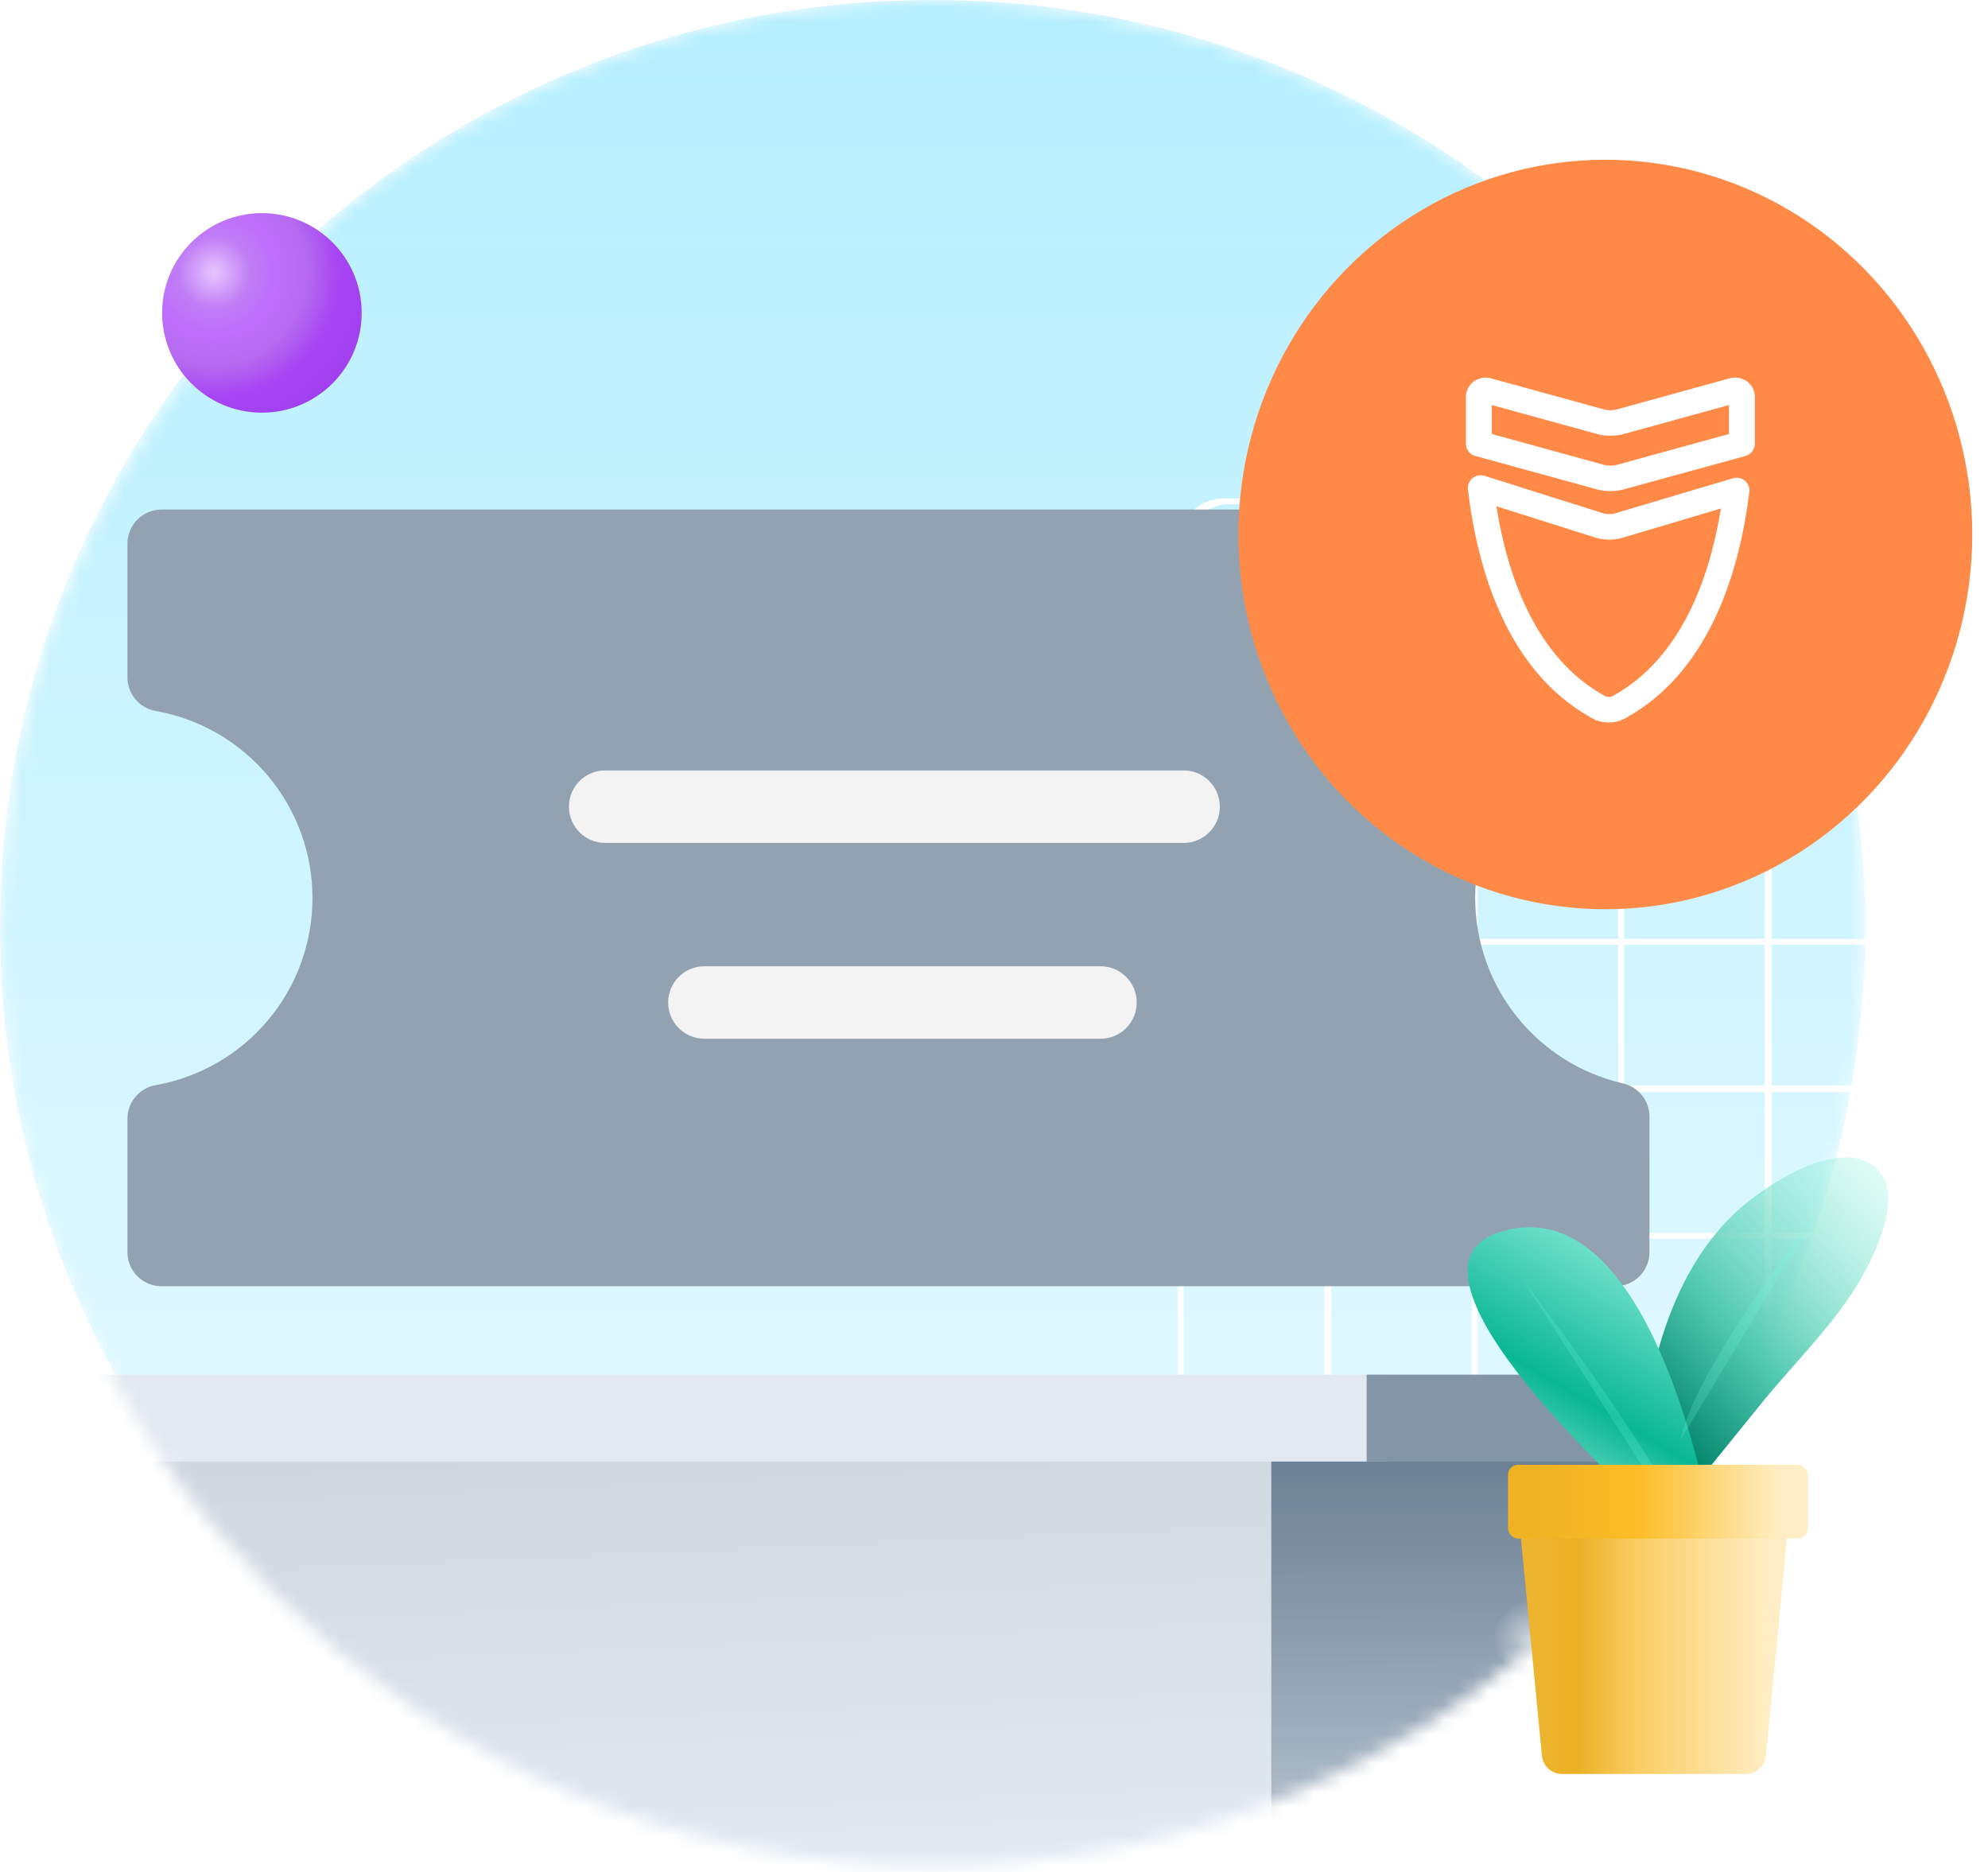 <svg width="137" height="129" viewBox="0 0 137 129" fill="none" xmlns="http://www.w3.org/2000/svg">
<mask id="mask0_112_24223" style="mask-type:alpha" maskUnits="userSpaceOnUse" x="0" y="0" width="129" height="129">
<path d="M64.275 128.55C99.773 128.55 128.55 99.773 128.55 64.275C128.55 28.777 99.773 0 64.275 0C28.777 0 0 28.777 0 64.275C0 99.773 28.777 128.55 64.275 128.55Z" fill="url(#paint0_linear_112_24223)"/>
</mask>
<g mask="url(#mask0_112_24223)">
<path d="M64.267 127.799C99.761 127.799 128.534 99.19 128.534 63.9C128.534 28.609 99.761 0 64.267 0C28.773 0 0 28.609 0 63.9C0 99.19 28.773 127.799 64.267 127.799Z" fill="url(#paint1_linear_112_24223)"/>
<mask id="mask1_112_24223" style="mask-type:alpha" maskUnits="userSpaceOnUse" x="-13" y="-18" width="156" height="155">
<path d="M65.171 136.805C107.872 136.805 142.487 102.189 142.487 59.488C142.487 16.788 107.872 -17.828 65.171 -17.828C22.47 -17.828 -12.146 16.788 -12.146 59.488C-12.146 102.189 22.47 136.805 65.171 136.805Z" fill="url(#paint2_linear_112_24223)"/>
</mask>
<g mask="url(#mask1_112_24223)">
<path d="M84.343 34.349C82.589 34.349 81.168 35.77 81.168 37.523V196.672H243.492V34.349H84.343ZM243.015 44.439H233.322V34.746H243.015V44.439ZM162.529 105.142V95.448H172.222V105.142H162.529ZM172.222 105.619V115.312H162.529V105.619H172.222ZM162.131 105.142H152.438V95.448H162.131V105.142ZM162.131 105.619V115.312H152.438V105.619H162.131ZM151.961 115.312H142.268V105.619H151.961V115.312ZM151.961 115.709V125.403H142.268V115.709H151.961ZM152.438 115.709H162.131V125.403H152.438V115.709ZM162.131 125.8V135.493H152.438V125.8H162.131ZM162.529 125.8H172.222V135.493H162.529V125.8ZM162.529 125.403V115.709H172.222V125.403H162.529ZM172.619 115.709H182.312V125.403H172.619V115.709ZM172.619 115.312V105.619H182.312V115.312H172.619ZM172.619 105.142V95.448H182.312V105.142H172.619ZM172.619 95.051V85.358H182.312V95.051H172.619ZM172.222 95.051H162.529V85.358H172.222V95.051ZM162.131 95.051H152.438V85.358H162.131V95.051ZM151.961 95.051H142.268V85.358H151.961V95.051ZM151.961 95.448V105.142H142.268V95.448H151.961ZM141.871 105.142H132.177V95.448H141.871V105.142ZM141.871 105.619V115.312H132.177V105.619H141.871ZM141.871 115.709V125.403H132.177V115.709H141.871ZM141.871 125.8V135.493H132.177V125.8H141.871ZM142.268 125.8H151.961V135.493H142.268V125.8ZM151.961 135.97V145.663H142.268V135.97H151.961ZM152.438 135.97H162.131V145.663H152.438V135.97ZM162.529 135.97H172.222V145.663H162.529V135.97ZM172.619 135.97H182.312V145.663H172.619V135.97ZM172.619 135.493V125.8H182.312V135.493H172.619ZM182.789 125.8H192.483V135.493H182.789V125.8ZM182.789 125.403V115.709H192.483V125.403H182.789ZM182.789 115.312V105.619H192.483V115.312H182.789ZM182.789 105.142V95.448H192.483V105.142H182.789ZM182.789 95.051V85.358H192.483V95.051H182.789ZM182.789 84.961V75.267H192.483V84.961H182.789ZM182.312 84.961H172.619V75.267H182.312V84.961ZM172.222 84.961H162.529V75.267H172.222V84.961ZM162.131 84.961H152.438V75.267H162.131V84.961ZM151.961 84.961H142.268V75.267H151.961V84.961ZM141.871 84.961H132.177V75.267H141.871V84.961ZM141.871 85.358V95.051H132.177V85.358H141.871ZM131.78 95.051H122.087V85.358H131.78V95.051ZM131.78 95.448V105.142H122.087V95.448H131.78ZM131.78 105.619V115.312H122.087V105.619H131.78ZM131.78 115.709V125.403H122.087V115.709H131.78ZM131.78 125.8V135.493H122.087V125.8H131.78ZM131.78 135.97V145.663H122.087V135.97H131.78ZM132.177 135.97H141.871V145.663H132.177V135.97ZM141.871 146.06V155.754H132.177V146.06H141.871ZM142.268 146.06H151.961V155.754H142.268V146.06ZM152.438 146.06H162.131V155.754H152.438V146.06ZM162.529 146.06H172.222V155.754H162.529V146.06ZM172.619 146.06H182.312V155.754H172.619V146.06ZM182.789 146.06H192.483V155.754H182.789V146.06ZM182.789 145.663V135.97H192.483V145.663H182.789ZM192.88 135.97H202.573V145.663H192.88V135.97ZM192.88 135.493V125.8H202.573V135.493H192.88ZM192.88 125.403V115.709H202.573V125.403H192.88ZM192.88 115.312V105.619H202.573V115.312H192.88ZM192.88 105.142V95.448H202.573V105.142H192.88ZM192.88 95.051V85.358H202.573V95.051H192.88ZM192.88 84.961V75.267H202.573V84.961H192.88ZM192.88 74.79V65.097H202.573V74.79H192.88ZM192.483 74.79H182.789V65.097H192.483V74.79ZM182.312 74.79H172.619V65.097H182.312V74.79ZM172.222 74.79H162.529V65.097H172.222V74.79ZM162.131 74.79H152.438V65.097H162.131V74.79ZM151.961 74.79H142.268V65.097H151.961V74.79ZM141.871 74.79H132.177V65.097H141.871V74.79ZM131.78 74.79H122.087V65.097H131.78V74.79ZM131.78 75.267V84.961H122.087V75.267H131.78ZM121.61 84.961H111.917V75.267H121.61V84.961ZM121.61 85.358V95.051H111.917V85.358H121.61ZM121.61 95.448V105.142H111.917V95.448H121.61ZM121.61 105.619V115.312H111.917V105.619H121.61ZM121.61 115.709V125.403H111.917V115.709H121.61ZM121.61 125.8V135.493H111.917V125.8H121.61ZM121.61 135.97V145.663H111.917V135.97H121.61ZM121.61 146.06V155.754H111.917V146.06H121.61ZM122.087 146.06H131.78V155.754H122.087V146.06ZM131.78 156.151V165.844H122.087V156.151H131.78ZM132.177 156.151H141.871V165.844H132.177V156.151ZM142.268 156.151H151.961V165.844H142.268V156.151ZM152.438 156.151H162.131V165.844H152.438V156.151ZM162.529 156.151H172.222V165.844H162.529V156.151ZM172.619 156.151H182.312V165.844H172.619V156.151ZM182.789 156.151H192.483V165.844H182.789V156.151ZM192.88 156.151H202.573V165.844H192.88V156.151ZM192.88 155.754V146.06H202.573V155.754H192.88ZM202.97 146.06H212.664V155.754H202.97V146.06ZM202.97 145.663V135.97H212.664V145.663H202.97ZM202.97 135.493V125.8H212.664V135.493H202.97ZM202.97 125.403V115.709H212.664V125.403H202.97ZM202.97 115.312V105.619H212.664V115.312H202.97ZM202.97 105.142V95.448H212.664V105.142H202.97ZM202.97 95.051V85.358H212.664V95.051H202.97ZM202.97 84.961V75.267H212.664V84.961H202.97ZM202.97 74.79V65.097H212.664V74.79H202.97ZM202.97 64.7V55.007H212.664V64.7H202.97ZM202.573 64.7H192.88V55.007H202.573V64.7ZM192.483 64.7H182.789V55.007H192.483V64.7ZM182.312 64.7H172.619V55.007H182.312V64.7ZM172.222 64.7H162.529V55.007H172.222V64.7ZM162.131 64.7H152.438V55.007H162.131V64.7ZM151.961 64.7H142.268V55.007H151.961V64.7ZM141.871 64.7H132.177V55.007H141.871V64.7ZM131.78 64.7H122.087V55.007H131.78V64.7ZM121.61 64.7H111.917V55.007H121.61V64.7ZM121.61 65.097V74.79H111.917V65.097H121.61ZM111.519 74.79H101.826V65.097H111.519V74.79ZM111.519 75.267V84.961H101.826V75.267H111.519ZM111.519 85.358V95.051H101.826V85.358H111.519ZM111.519 95.448V105.142H101.826V95.448H111.519ZM111.519 105.619V115.312H101.826V105.619H111.519ZM111.519 115.709V125.403H101.826V115.709H111.519ZM111.519 125.8V135.493H101.826V125.8H111.519ZM111.519 135.97V145.663H101.826V135.97H111.519ZM111.519 146.06V155.754H101.826V146.06H111.519ZM111.519 156.151V165.844H101.826V156.151H111.519ZM111.917 156.151H121.61V165.844H111.917V156.151ZM121.61 166.321V176.014H111.917V166.321H121.61ZM122.087 166.321H131.78V176.014H122.087V166.321ZM132.177 166.321H141.871V176.014H132.177V166.321ZM142.268 166.321H151.961V176.014H142.268V166.321ZM152.438 166.321H162.131V176.014H152.438V166.321ZM162.529 166.321H172.222V176.014H162.529V166.321ZM172.619 166.321H182.312V176.014H172.619V166.321ZM182.789 166.321H192.483V176.014H182.789V166.321ZM192.88 166.321H202.573V176.014H192.88V166.321ZM202.97 166.321H212.664V176.014H202.97V166.321ZM202.97 165.844V156.151H212.664V165.844H202.97ZM213.14 156.151H222.834V165.844H213.14V156.151ZM213.14 155.754V146.06H222.834V155.754H213.14ZM213.14 145.663V135.97H222.834V145.663H213.14ZM213.14 135.493V125.8H222.834V135.493H213.14ZM213.14 125.403V115.709H222.834V125.403H213.14ZM213.14 115.312V105.619H222.834V115.312H213.14ZM213.14 105.142V95.448H222.834V105.142H213.14ZM213.14 95.051V85.358H222.834V95.051H213.14ZM213.14 84.961V75.267H222.834V84.961H213.14ZM213.14 74.79V65.097H222.834V74.79H213.14ZM213.14 64.7V55.007H222.834V64.7H213.14ZM213.14 54.609V44.916H222.834V54.609H213.14ZM212.664 54.609H202.97V44.916H212.664V54.609ZM202.573 54.609H192.88V44.916H202.573V54.609ZM192.483 54.609H182.789V44.916H192.483V54.609ZM182.312 54.609H172.619V44.916H182.312V54.609ZM172.222 54.609H162.529V44.916H172.222V54.609ZM162.131 54.609H152.438V44.916H162.131V54.609ZM151.961 54.609H142.268V44.916H151.961V54.609ZM141.871 54.609H132.177V44.916H141.871V54.609ZM131.78 54.609H122.087V44.916H131.78V54.609ZM121.61 54.609H111.917V44.916H121.61V54.609ZM111.519 54.609H101.826V44.916H111.519V54.609ZM111.519 55.007V64.7H101.826V55.007H111.519ZM101.429 64.7H91.735V55.007H101.429V64.7ZM101.429 65.097V74.79H91.735V65.097H101.429ZM101.429 75.267V84.961H91.735V75.267H101.429ZM101.429 85.358V95.051H91.735V85.358H101.429ZM101.429 95.448V105.142H91.735V95.448H101.429ZM101.429 105.619V115.312H91.735V105.619H101.429ZM101.429 115.709V125.403H91.735V115.709H101.429ZM101.429 125.8V135.493H91.735V125.8H101.429ZM101.429 135.97V145.663H91.735V135.97H101.429ZM101.429 146.06V155.754H91.735V146.06H101.429ZM101.429 156.151V165.844H91.735V156.151H101.429ZM101.429 166.321V176.014H91.735V166.321H101.429ZM101.826 166.321H111.519V176.014H101.826V166.321ZM111.519 176.412V186.105H101.826V176.412H111.519ZM111.917 176.412H121.61V186.105H111.917V176.412ZM122.087 176.412H131.78V186.105H122.087V176.412ZM132.177 176.412H141.871V186.105H132.177V176.412ZM142.268 176.412H151.961V186.105H142.268V176.412ZM152.438 176.412H162.131V186.105H152.438V176.412ZM162.529 176.412H172.222V186.105H162.529V176.412ZM172.619 176.412H182.312V186.105H172.619V176.412ZM182.789 176.412H192.483V186.105H182.789V176.412ZM192.88 176.412H202.573V186.105H192.88V176.412ZM202.97 176.412H212.664V186.105H202.97V176.412ZM213.14 176.412H222.834V186.105H213.14V176.412ZM213.14 176.014V166.321H222.834V176.014H213.14ZM223.231 166.321H232.924V176.014H223.231V166.321ZM223.231 165.844V156.151H232.924V165.844H223.231ZM223.231 155.754V146.06H232.924V155.754H223.231ZM223.231 145.663V135.97H232.924V145.663H223.231ZM223.231 135.493V125.8H232.924V135.493H223.231ZM223.231 125.403V115.709H232.924V125.403H223.231ZM223.231 115.312V105.619H232.924V115.312H223.231ZM223.231 105.142V95.448H232.924V105.142H223.231ZM223.231 95.051V85.358H232.924V95.051H223.231ZM223.231 84.961V75.267H232.924V84.961H223.231ZM223.231 74.79V65.097H232.924V74.79H223.231ZM223.231 64.7V55.007H232.924V64.7H223.231ZM223.231 54.609V44.916H232.924V54.609H223.231ZM223.231 44.439V34.746H232.924V44.439H223.231ZM222.834 44.439H213.14V34.746H222.834V44.439ZM212.664 44.439H202.97V34.746H212.664V44.439ZM202.573 44.439H192.88V34.746H202.573V44.439ZM192.483 44.439H182.789V34.746H192.483V44.439ZM182.312 44.439H172.619V34.746H182.312V44.439ZM172.222 44.439H162.529V34.746H172.222V44.439ZM162.131 44.439H152.438V34.746H162.131V44.439ZM151.961 44.439H142.268V34.746H151.961V44.439ZM141.871 44.439H132.177V34.746H141.871V44.439ZM131.78 44.439H122.087V34.746H131.78V44.439ZM121.61 44.439H111.917V34.746H121.61V44.439ZM111.519 44.439H101.826V34.746H111.519V44.439ZM101.429 44.439H91.735V34.746H101.429V44.439ZM101.429 44.916V54.609H91.735V44.916H101.429ZM91.259 54.609H81.565V44.916H91.259V54.609ZM91.259 55.007V64.7H81.565V55.007H91.259ZM91.259 65.097V74.79H81.565V65.097H91.259ZM91.259 75.267V84.961H81.565V75.267H91.259ZM91.259 85.358V95.051H81.565V85.358H91.259ZM91.259 95.448V105.142H81.565V95.448H91.259ZM91.259 105.619V115.312H81.565V105.619H91.259ZM91.259 115.709V125.403H81.565V115.709H91.259ZM91.259 125.8V135.493H81.565V125.8H91.259ZM91.259 135.97V145.663H81.565V135.97H91.259ZM91.259 146.06V155.754H81.565V146.06H91.259ZM91.259 156.151V165.844H81.565V156.151H91.259ZM91.259 166.321V176.014H81.565V166.321H91.259ZM91.259 176.412V186.105H81.565V176.412H91.259ZM91.735 176.412H101.429V186.105H91.735V176.412ZM101.429 186.502V196.196H91.735V186.502H101.429ZM101.826 186.502H111.519V196.196H101.826V186.502ZM111.917 186.502H121.61V196.196H111.917V186.502ZM122.087 186.502H131.78V196.196H122.087V186.502ZM132.177 186.502H141.871V196.196H132.177V186.502ZM142.268 186.502H151.961V196.196H142.268V186.502ZM152.438 186.502H162.131V196.196H152.438V186.502ZM162.529 186.502H172.222V196.196H162.529V186.502ZM172.619 186.502H182.312V196.196H172.619V186.502ZM182.789 186.502H192.483V196.196H182.789V186.502ZM192.88 186.502H202.573V196.196H192.88V186.502ZM202.97 186.502H212.664V196.196H202.97V186.502ZM213.14 186.502H222.834V196.196H213.14V186.502ZM223.231 186.502H232.924V196.196H223.231V186.502ZM223.231 186.105V176.412H232.924V186.105H223.231ZM233.322 176.412H243.015V186.105H233.322V176.412ZM233.322 176.014V166.321H243.015V176.014H233.322ZM233.322 165.844V156.151H243.015V165.844H233.322ZM233.322 155.754V146.06H243.015V155.754H233.322ZM233.322 145.663V135.97H243.015V145.663H233.322ZM233.322 135.493V125.8H243.015V135.493H233.322ZM233.322 125.403V115.709H243.015V125.403H233.322ZM233.322 115.312V105.619H243.015V115.312H233.322ZM233.322 105.142V95.448H243.015V105.142H233.322ZM233.322 95.051V85.358H243.015V95.051H233.322ZM233.322 84.961V75.267H243.015V84.961H233.322ZM233.322 74.79V65.097H243.015V74.79H233.322ZM233.322 64.7V55.007H243.015V64.7H233.322ZM233.322 54.609V44.916H243.015V54.609H233.322ZM91.259 34.746V44.439H81.565V37.921C81.565 36.167 82.987 34.746 84.74 34.746H91.259ZM81.565 186.502H91.259V196.196H81.565V186.502ZM233.322 196.196V186.502H243.015V196.196H233.322Z" fill="white"/>
</g>
<rect x="4.121" y="96.603" width="120.611" height="45.864" fill="url(#paint3_linear_112_24223)"/>
<rect x="87.609" y="96.894" width="120.611" height="45.864" fill="url(#paint4_linear_112_24223)"/>
<rect x="-24.95" y="94.728" width="120.611" height="5.989" fill="#E2E9F0"/>
<rect x="94.181" y="94.728" width="120.611" height="5.989" fill="#8296A8"/>
</g>
<path d="M18.049 28.438C21.846 28.438 24.925 25.36 24.925 21.562C24.925 17.765 21.846 14.687 18.049 14.687C14.251 14.687 11.173 17.765 11.173 21.562C11.173 25.36 14.251 28.438 18.049 28.438Z" fill="url(#paint5_radial_112_24223)"/>
<g filter="url(#filter0_i_112_24223)">
<path d="M101.749 62.524C101.749 59.556 102.755 56.675 104.604 54.352C106.452 52.029 109.033 50.401 111.926 49.734C112.445 49.618 112.909 49.329 113.242 48.915C113.575 48.5 113.758 47.984 113.759 47.452V38.099C113.759 37.477 113.512 36.88 113.072 36.441C112.632 36.001 112.036 35.754 111.414 35.754H11.218C10.596 35.754 9.999 36.001 9.56 36.441C9.12 36.88 8.873 37.477 8.873 38.099V47.328C8.875 47.877 9.069 48.408 9.422 48.828C9.776 49.249 10.265 49.532 10.806 49.629C13.837 50.164 16.583 51.75 18.561 54.108C20.54 56.466 21.624 59.446 21.624 62.524C21.624 65.602 20.54 68.582 18.561 70.94C16.583 73.298 13.837 74.884 10.806 75.42C10.265 75.516 9.776 75.799 9.422 76.22C9.069 76.64 8.875 77.171 8.873 77.721V86.931C8.873 87.553 9.12 88.149 9.56 88.589C9.999 89.028 10.596 89.275 11.218 89.275H111.414C112.036 89.275 112.632 89.028 113.072 88.589C113.512 88.149 113.759 87.553 113.759 86.931V77.577C113.758 77.045 113.575 76.529 113.242 76.115C112.909 75.7 112.445 75.411 111.926 75.295C109.036 74.629 106.457 73.004 104.61 70.685C102.762 68.366 101.753 65.489 101.749 62.524V62.524Z" fill="#92A2B1"/>
</g>
<g filter="url(#filter1_ii_112_24223)">
<path d="M81.667 52.992H41.802C40.424 52.992 39.308 54.109 39.308 55.487V55.493C39.308 56.87 40.424 57.987 41.802 57.987H81.667C83.045 57.987 84.162 56.87 84.162 55.493V55.487C84.162 54.109 83.045 52.992 81.667 52.992Z" fill="#F3F3F3"/>
</g>
<g filter="url(#filter2_ii_112_24223)">
<path d="M75.94 66.485H48.64C47.262 66.485 46.145 67.602 46.145 68.98V68.986C46.145 70.364 47.262 71.48 48.64 71.48H75.94C77.318 71.48 78.434 70.364 78.434 68.986V68.98C78.434 67.602 77.318 66.485 75.94 66.485Z" fill="#F3F3F3"/>
</g>
<g filter="url(#filter3_dii_112_24223)">
<ellipse cx="110.715" cy="35.968" rx="25.285" ry="25.823" fill="#FF8946"/>
</g>
<g clip-path="url(#clip0_112_24223)">
<path fill-rule="evenodd" clip-rule="evenodd" d="M119.416 32.958C119.705 32.872 120.015 32.931 120.249 33.13C120.477 33.322 120.592 33.612 120.554 33.906C119.9 39.199 117.903 46.174 112.151 49.41L112.162 49.421L111.852 49.571C111.552 49.715 111.215 49.79 110.877 49.785H110.845C110.567 49.785 110.29 49.737 110.034 49.635L110.007 49.662L109.843 49.555L109.571 49.426L109.582 49.415C103.775 46.142 101.794 39.087 101.158 33.724C101.125 33.43 101.245 33.14 101.479 32.947C101.718 32.76 102.028 32.701 102.317 32.792L110.524 35.385C110.698 35.444 111.068 35.444 111.247 35.39L119.416 32.958ZM116.461 42.092C117.441 40.105 118.154 37.731 118.594 35.042L111.764 37.072C111.242 37.228 110.507 37.222 109.979 37.056L103.122 34.887C103.846 39.462 105.735 45.296 110.589 47.953L110.665 47.99L110.687 48.001C110.763 48.038 110.981 48.033 111.041 48.006L111.062 47.996C111.068 47.996 111.079 47.99 111.09 47.985L111.209 47.921C113.386 46.71 115.155 44.749 116.461 42.092Z" fill="white"/>
<path fill-rule="evenodd" clip-rule="evenodd" d="M119.172 26.075C119.591 25.952 120.048 26.032 120.401 26.29C120.75 26.557 120.946 26.954 120.935 27.382V30.575C120.935 30.966 120.663 31.314 120.282 31.422L111.83 33.741C111.553 33.811 111.259 33.843 110.976 33.843C110.693 33.843 110.404 33.811 110.121 33.741H110.116L101.675 31.422C101.289 31.32 101.022 30.972 101.022 30.575V27.382C101.011 26.959 101.212 26.552 101.555 26.29L101.561 26.284C101.914 26.032 102.372 25.957 102.785 26.081L110.589 28.229C110.85 28.282 111.112 28.282 111.367 28.229L119.172 26.075ZM119.15 29.906V27.913L111.841 29.922C111.346 30.061 110.616 30.061 110.116 29.922L102.807 27.913V29.906L110.589 32.048C110.85 32.102 111.112 32.102 111.367 32.048L119.15 29.906Z" fill="white"/>
</g>
<path opacity="0.5" d="M103.344 116.015C101.712 115.011 101.304 112.719 102.434 110.93C103.533 109.141 105.761 108.482 107.393 109.486C109.026 110.491 109.434 112.782 108.304 114.571C107.174 116.392 104.945 117.02 103.344 116.015Z" fill="url(#paint6_radial_112_24223)"/>
<g filter="url(#filter4_i_112_24223)">
<path d="M112.236 103.44C112.208 103.433 112.18 103.428 112.155 103.411C111.402 102.894 113.498 93.678 113.695 92.995C114.691 89.556 116.34 86.21 118.992 83.755C120.869 82.018 125.884 78.618 128.487 80.617C130.68 82.303 128.625 86.537 127.614 88.308C125.802 91.457 123.131 94.007 120.85 96.8C119.489 98.47 118.122 100.172 116.761 101.842C116.662 101.97 115.807 103.185 115.289 103.786C115.068 104.044 114.75 104.077 114.42 103.994C113.715 103.816 112.478 103.502 112.236 103.44Z" fill="url(#paint7_linear_112_24223)"/>
</g>
<g filter="url(#filter5_i_112_24223)">
<path d="M115.239 106.2C116.352 106.44 117.344 105.494 117.111 104.379C115.833 98.247 111.597 82.259 102.625 85.172C94.471 87.849 111.995 103.617 114.533 105.85C114.737 106.03 114.974 106.143 115.239 106.2V106.2Z" fill="url(#paint8_linear_112_24223)"/>
</g>
<path d="M105.067 88.361C105.067 88.361 115.56 102.056 115.68 104.953Z" fill="#77FFE4" fill-opacity="0.2"/>
<path d="M125.385 83.318C125.385 83.318 116.763 94.317 115.826 99.198Z" fill="#77FFE4" fill-opacity="0.2"/>
<path d="M104.492 102.666C104.414 101.851 105.054 101.146 105.873 101.146H122.083C122.901 101.146 123.542 101.851 123.463 102.666L121.697 120.989C121.628 121.7 121.031 122.243 120.316 122.243H107.639C106.925 122.243 106.327 121.7 106.259 120.989L104.492 102.666Z" fill="url(#paint9_linear_112_24223)"/>
<g filter="url(#filter6_i_112_24223)">
<rect x="103.648" y="101.146" width="20.655" height="5.085" rx="0.694" fill="url(#paint10_linear_112_24223)"/>
</g>
<defs>
<filter id="filter0_i_112_24223" x="8.783" y="35.114" width="104.976" height="54.161" filterUnits="userSpaceOnUse" color-interpolation-filters="sRGB">
<feFlood flood-opacity="0" result="BackgroundImageFix"/>
<feBlend mode="normal" in="SourceGraphic" in2="BackgroundImageFix" result="shape"/>
<feColorMatrix in="SourceAlpha" type="matrix" values="0 0 0 0 0 0 0 0 0 0 0 0 0 0 0 0 0 0 127 0" result="hardAlpha"/>
<feOffset dx="-0.09" dy="-0.64"/>
<feGaussianBlur stdDeviation="0.5"/>
<feComposite in2="hardAlpha" operator="arithmetic" k2="-1" k3="1"/>
<feColorMatrix type="matrix" values="0 0 0 0 0.438 0 0 0 0 0.509 0 0 0 0 0.575 0 0 0 1 0"/>
<feBlend mode="normal" in2="shape" result="effect1_innerShadow_112_24223"/>
</filter>
<filter id="filter1_ii_112_24223" x="39.209" y="52.794" width="44.953" height="5.491" filterUnits="userSpaceOnUse" color-interpolation-filters="sRGB">
<feFlood flood-opacity="0" result="BackgroundImageFix"/>
<feBlend mode="normal" in="SourceGraphic" in2="BackgroundImageFix" result="shape"/>
<feColorMatrix in="SourceAlpha" type="matrix" values="0 0 0 0 0 0 0 0 0 0 0 0 0 0 0 0 0 0 127 0" result="hardAlpha"/>
<feOffset dy="0.495"/>
<feGaussianBlur stdDeviation="0.149"/>
<feComposite in2="hardAlpha" operator="arithmetic" k2="-1" k3="1"/>
<feColorMatrix type="matrix" values="0 0 0 0 1 0 0 0 0 1 0 0 0 0 1 0 0 0 1 0"/>
<feBlend mode="normal" in2="shape" result="effect1_innerShadow_112_24223"/>
<feColorMatrix in="SourceAlpha" type="matrix" values="0 0 0 0 0 0 0 0 0 0 0 0 0 0 0 0 0 0 127 0" result="hardAlpha"/>
<feOffset dx="-0.099" dy="-0.396"/>
<feGaussianBlur stdDeviation="0.099"/>
<feComposite in2="hardAlpha" operator="arithmetic" k2="-1" k3="1"/>
<feColorMatrix type="matrix" values="0 0 0 0 0.833 0 0 0 0 0.833 0 0 0 0 0.833 0 0 0 1 0"/>
<feBlend mode="normal" in2="effect1_innerShadow_112_24223" result="effect2_innerShadow_112_24223"/>
</filter>
<filter id="filter2_ii_112_24223" x="46.046" y="66.287" width="32.388" height="5.491" filterUnits="userSpaceOnUse" color-interpolation-filters="sRGB">
<feFlood flood-opacity="0" result="BackgroundImageFix"/>
<feBlend mode="normal" in="SourceGraphic" in2="BackgroundImageFix" result="shape"/>
<feColorMatrix in="SourceAlpha" type="matrix" values="0 0 0 0 0 0 0 0 0 0 0 0 0 0 0 0 0 0 127 0" result="hardAlpha"/>
<feOffset dy="0.495"/>
<feGaussianBlur stdDeviation="0.149"/>
<feComposite in2="hardAlpha" operator="arithmetic" k2="-1" k3="1"/>
<feColorMatrix type="matrix" values="0 0 0 0 1 0 0 0 0 1 0 0 0 0 1 0 0 0 1 0"/>
<feBlend mode="normal" in2="shape" result="effect1_innerShadow_112_24223"/>
<feColorMatrix in="SourceAlpha" type="matrix" values="0 0 0 0 0 0 0 0 0 0 0 0 0 0 0 0 0 0 127 0" result="hardAlpha"/>
<feOffset dx="-0.099" dy="-0.396"/>
<feGaussianBlur stdDeviation="0.099"/>
<feComposite in2="hardAlpha" operator="arithmetic" k2="-1" k3="1"/>
<feColorMatrix type="matrix" values="0 0 0 0 0.833 0 0 0 0 0.833 0 0 0 0 0.833 0 0 0 1 0"/>
<feBlend mode="normal" in2="effect1_innerShadow_112_24223" result="effect2_innerShadow_112_24223"/>
</filter>
<filter id="filter3_dii_112_24223" x="84.566" y="9.626" width="52.297" height="53.893" filterUnits="userSpaceOnUse" color-interpolation-filters="sRGB">
<feFlood flood-opacity="0" result="BackgroundImageFix"/>
<feColorMatrix in="SourceAlpha" type="matrix" values="0 0 0 0 0 0 0 0 0 0 0 0 0 0 0 0 0 0 127 0" result="hardAlpha"/>
<feOffset dy="0.864"/>
<feGaussianBlur stdDeviation="0.432"/>
<feColorMatrix type="matrix" values="0 0 0 0 0 0 0 0 0 0 0 0 0 0 0 0 0 0 0.25 0"/>
<feBlend mode="normal" in2="BackgroundImageFix" result="effect1_dropShadow_112_24223"/>
<feBlend mode="normal" in="SourceGraphic" in2="effect1_dropShadow_112_24223" result="shape"/>
<feColorMatrix in="SourceAlpha" type="matrix" values="0 0 0 0 0 0 0 0 0 0 0 0 0 0 0 0 0 0 127 0" result="hardAlpha"/>
<feOffset dy="0.777"/>
<feGaussianBlur stdDeviation="0.302"/>
<feComposite in2="hardAlpha" operator="arithmetic" k2="-1" k3="1"/>
<feColorMatrix type="matrix" values="0 0 0 0 1 0 0 0 0 0.839 0 0 0 0 0.692 0 0 0 1 0"/>
<feBlend mode="normal" in2="shape" result="effect2_innerShadow_112_24223"/>
<feColorMatrix in="SourceAlpha" type="matrix" values="0 0 0 0 0 0 0 0 0 0 0 0 0 0 0 0 0 0 127 0" result="hardAlpha"/>
<feOffset dx="-0.086" dy="-0.777"/>
<feGaussianBlur stdDeviation="0.259"/>
<feComposite in2="hardAlpha" operator="arithmetic" k2="-1" k3="1"/>
<feColorMatrix type="matrix" values="0 0 0 0 0.808 0 0 0 0 0.462 0 0 0 0 0.145 0 0 0 1 0"/>
<feBlend mode="normal" in2="effect2_innerShadow_112_24223" result="effect3_innerShadow_112_24223"/>
</filter>
<filter id="filter4_i_112_24223" x="111.993" y="79.752" width="18.133" height="24.283" filterUnits="userSpaceOnUse" color-interpolation-filters="sRGB">
<feFlood flood-opacity="0" result="BackgroundImageFix"/>
<feBlend mode="normal" in="SourceGraphic" in2="BackgroundImageFix" result="shape"/>
<feColorMatrix in="SourceAlpha" type="matrix" values="0 0 0 0 0 0 0 0 0 0 0 0 0 0 0 0 0 0 127 0" result="hardAlpha"/>
<feOffset dx="0.665" dy="-0.254"/>
<feGaussianBlur stdDeviation="0.867"/>
<feComposite in2="hardAlpha" operator="arithmetic" k2="-1" k3="1"/>
<feColorMatrix type="matrix" values="0 0 0 0 0.113 0 0 0 0 0.617 0 0 0 0 0.586 0 0 0 1 0"/>
<feBlend mode="normal" in2="shape" result="effect1_innerShadow_112_24223"/>
</filter>
<filter id="filter5_i_112_24223" x="100.479" y="84.566" width="17.332" height="21.671" filterUnits="userSpaceOnUse" color-interpolation-filters="sRGB">
<feFlood flood-opacity="0" result="BackgroundImageFix"/>
<feBlend mode="normal" in="SourceGraphic" in2="BackgroundImageFix" result="shape"/>
<feColorMatrix in="SourceAlpha" type="matrix" values="0 0 0 0 0 0 0 0 0 0 0 0 0 0 0 0 0 0 127 0" result="hardAlpha"/>
<feOffset dx="0.665" dy="-0.254"/>
<feGaussianBlur stdDeviation="0.867"/>
<feComposite in2="hardAlpha" operator="arithmetic" k2="-1" k3="1"/>
<feColorMatrix type="matrix" values="0 0 0 0 0.1 0 0 0 0 0.683 0 0 0 0 0.556 0 0 0 1 0"/>
<feBlend mode="normal" in2="shape" result="effect1_innerShadow_112_24223"/>
</filter>
<filter id="filter6_i_112_24223" x="103.648" y="100.937" width="20.933" height="5.293" filterUnits="userSpaceOnUse" color-interpolation-filters="sRGB">
<feFlood flood-opacity="0" result="BackgroundImageFix"/>
<feBlend mode="normal" in="SourceGraphic" in2="BackgroundImageFix" result="shape"/>
<feColorMatrix in="SourceAlpha" type="matrix" values="0 0 0 0 0 0 0 0 0 0 0 0 0 0 0 0 0 0 127 0" result="hardAlpha"/>
<feOffset dx="0.277" dy="-0.208"/>
<feGaussianBlur stdDeviation="0.243"/>
<feComposite in2="hardAlpha" operator="arithmetic" k2="-1" k3="1"/>
<feColorMatrix type="matrix" values="0 0 0 0 0.833 0 0 0 0 0.604 0 0 0 0 0.056 0 0 0 1 0"/>
<feBlend mode="normal" in2="shape" result="effect1_innerShadow_112_24223"/>
</filter>
<linearGradient id="paint0_linear_112_24223" x1="64.275" y1="0" x2="64.275" y2="128.55" gradientUnits="userSpaceOnUse">
<stop stop-color="#B5EFFF"/>
<stop offset="1" stop-color="#E7F8FE"/>
</linearGradient>
<linearGradient id="paint1_linear_112_24223" x1="64.267" y1="0" x2="64.267" y2="127.799" gradientUnits="userSpaceOnUse">
<stop stop-color="#B5EFFF"/>
<stop offset="1" stop-color="#EDFBFF"/>
</linearGradient>
<linearGradient id="paint2_linear_112_24223" x1="65.171" y1="-17.828" x2="65.171" y2="136.805" gradientUnits="userSpaceOnUse">
<stop stop-color="#B5EFFF"/>
<stop offset="1" stop-color="#E7F8FE"/>
</linearGradient>
<linearGradient id="paint3_linear_112_24223" x1="63.152" y1="99.054" x2="64.427" y2="128.184" gradientUnits="userSpaceOnUse">
<stop stop-color="#CFD7DF"/>
<stop offset="1" stop-color="#E1E9F1"/>
</linearGradient>
<linearGradient id="paint4_linear_112_24223" x1="147.915" y1="96.894" x2="147.915" y2="142.758" gradientUnits="userSpaceOnUse">
<stop stop-color="#647A8E"/>
<stop offset="1" stop-color="#647A8E" stop-opacity="0"/>
</linearGradient>
<radialGradient id="paint5_radial_112_24223" cx="0" cy="0" r="1" gradientUnits="userSpaceOnUse" gradientTransform="translate(14.778 18.786) rotate(-15.177) scale(13.112)">
<stop stop-color="#E6C6FF"/>
<stop offset="0.188" stop-color="#C07DF5"/>
<stop offset="0.318" stop-color="#BE6FFC"/>
<stop offset="0.49" stop-color="#B56AF0"/>
<stop offset="0.651" stop-color="#A745F4"/>
<stop offset="0.948" stop-color="#9F3DED"/>
</radialGradient>
<radialGradient id="paint6_radial_112_24223" cx="0" cy="0" r="1" gradientUnits="userSpaceOnUse" gradientTransform="translate(105.346 112.777) rotate(121.889) scale(3.762 3.426)">
<stop stop-color="white"/>
<stop offset="0.694" stop-color="white" stop-opacity="0"/>
</radialGradient>
<linearGradient id="paint7_linear_112_24223" x1="131.992" y1="80.382" x2="112.538" y2="97.853" gradientUnits="userSpaceOnUse">
<stop stop-color="#BAFFF1" stop-opacity="0.26"/>
<stop offset="0.682" stop-color="#4DC7AE"/>
<stop offset="0.969" stop-color="#06896F"/>
</linearGradient>
<linearGradient id="paint8_linear_112_24223" x1="123.338" y1="87.162" x2="111.507" y2="107.087" gradientUnits="userSpaceOnUse">
<stop stop-color="#B7FDEF"/>
<stop offset="0.682" stop-color="#09B794"/>
<stop offset="0.969" stop-color="#7EE0CC"/>
</linearGradient>
<linearGradient id="paint9_linear_112_24223" x1="123.61" y1="115.034" x2="105.72" y2="115.034" gradientUnits="userSpaceOnUse">
<stop offset="0.099" stop-color="#FFEEC5"/>
<stop offset="0.607" stop-color="#FACD63"/>
<stop offset="0.839" stop-color="#EAAF23"/>
<stop offset="0.984" stop-color="#EDB52F"/>
</linearGradient>
<linearGradient id="paint10_linear_112_24223" x1="124.304" y1="104.493" x2="105.122" y2="104.493" gradientUnits="userSpaceOnUse">
<stop offset="0.099" stop-color="#FFEEC5"/>
<stop offset="0.607" stop-color="#FCBD27"/>
<stop offset="0.984" stop-color="#EFB222"/>
</linearGradient>
<clipPath id="clip0_112_24223">
<rect width="20" height="24" fill="white" transform="translate(101 26)"/>
</clipPath>
</defs>
</svg>
